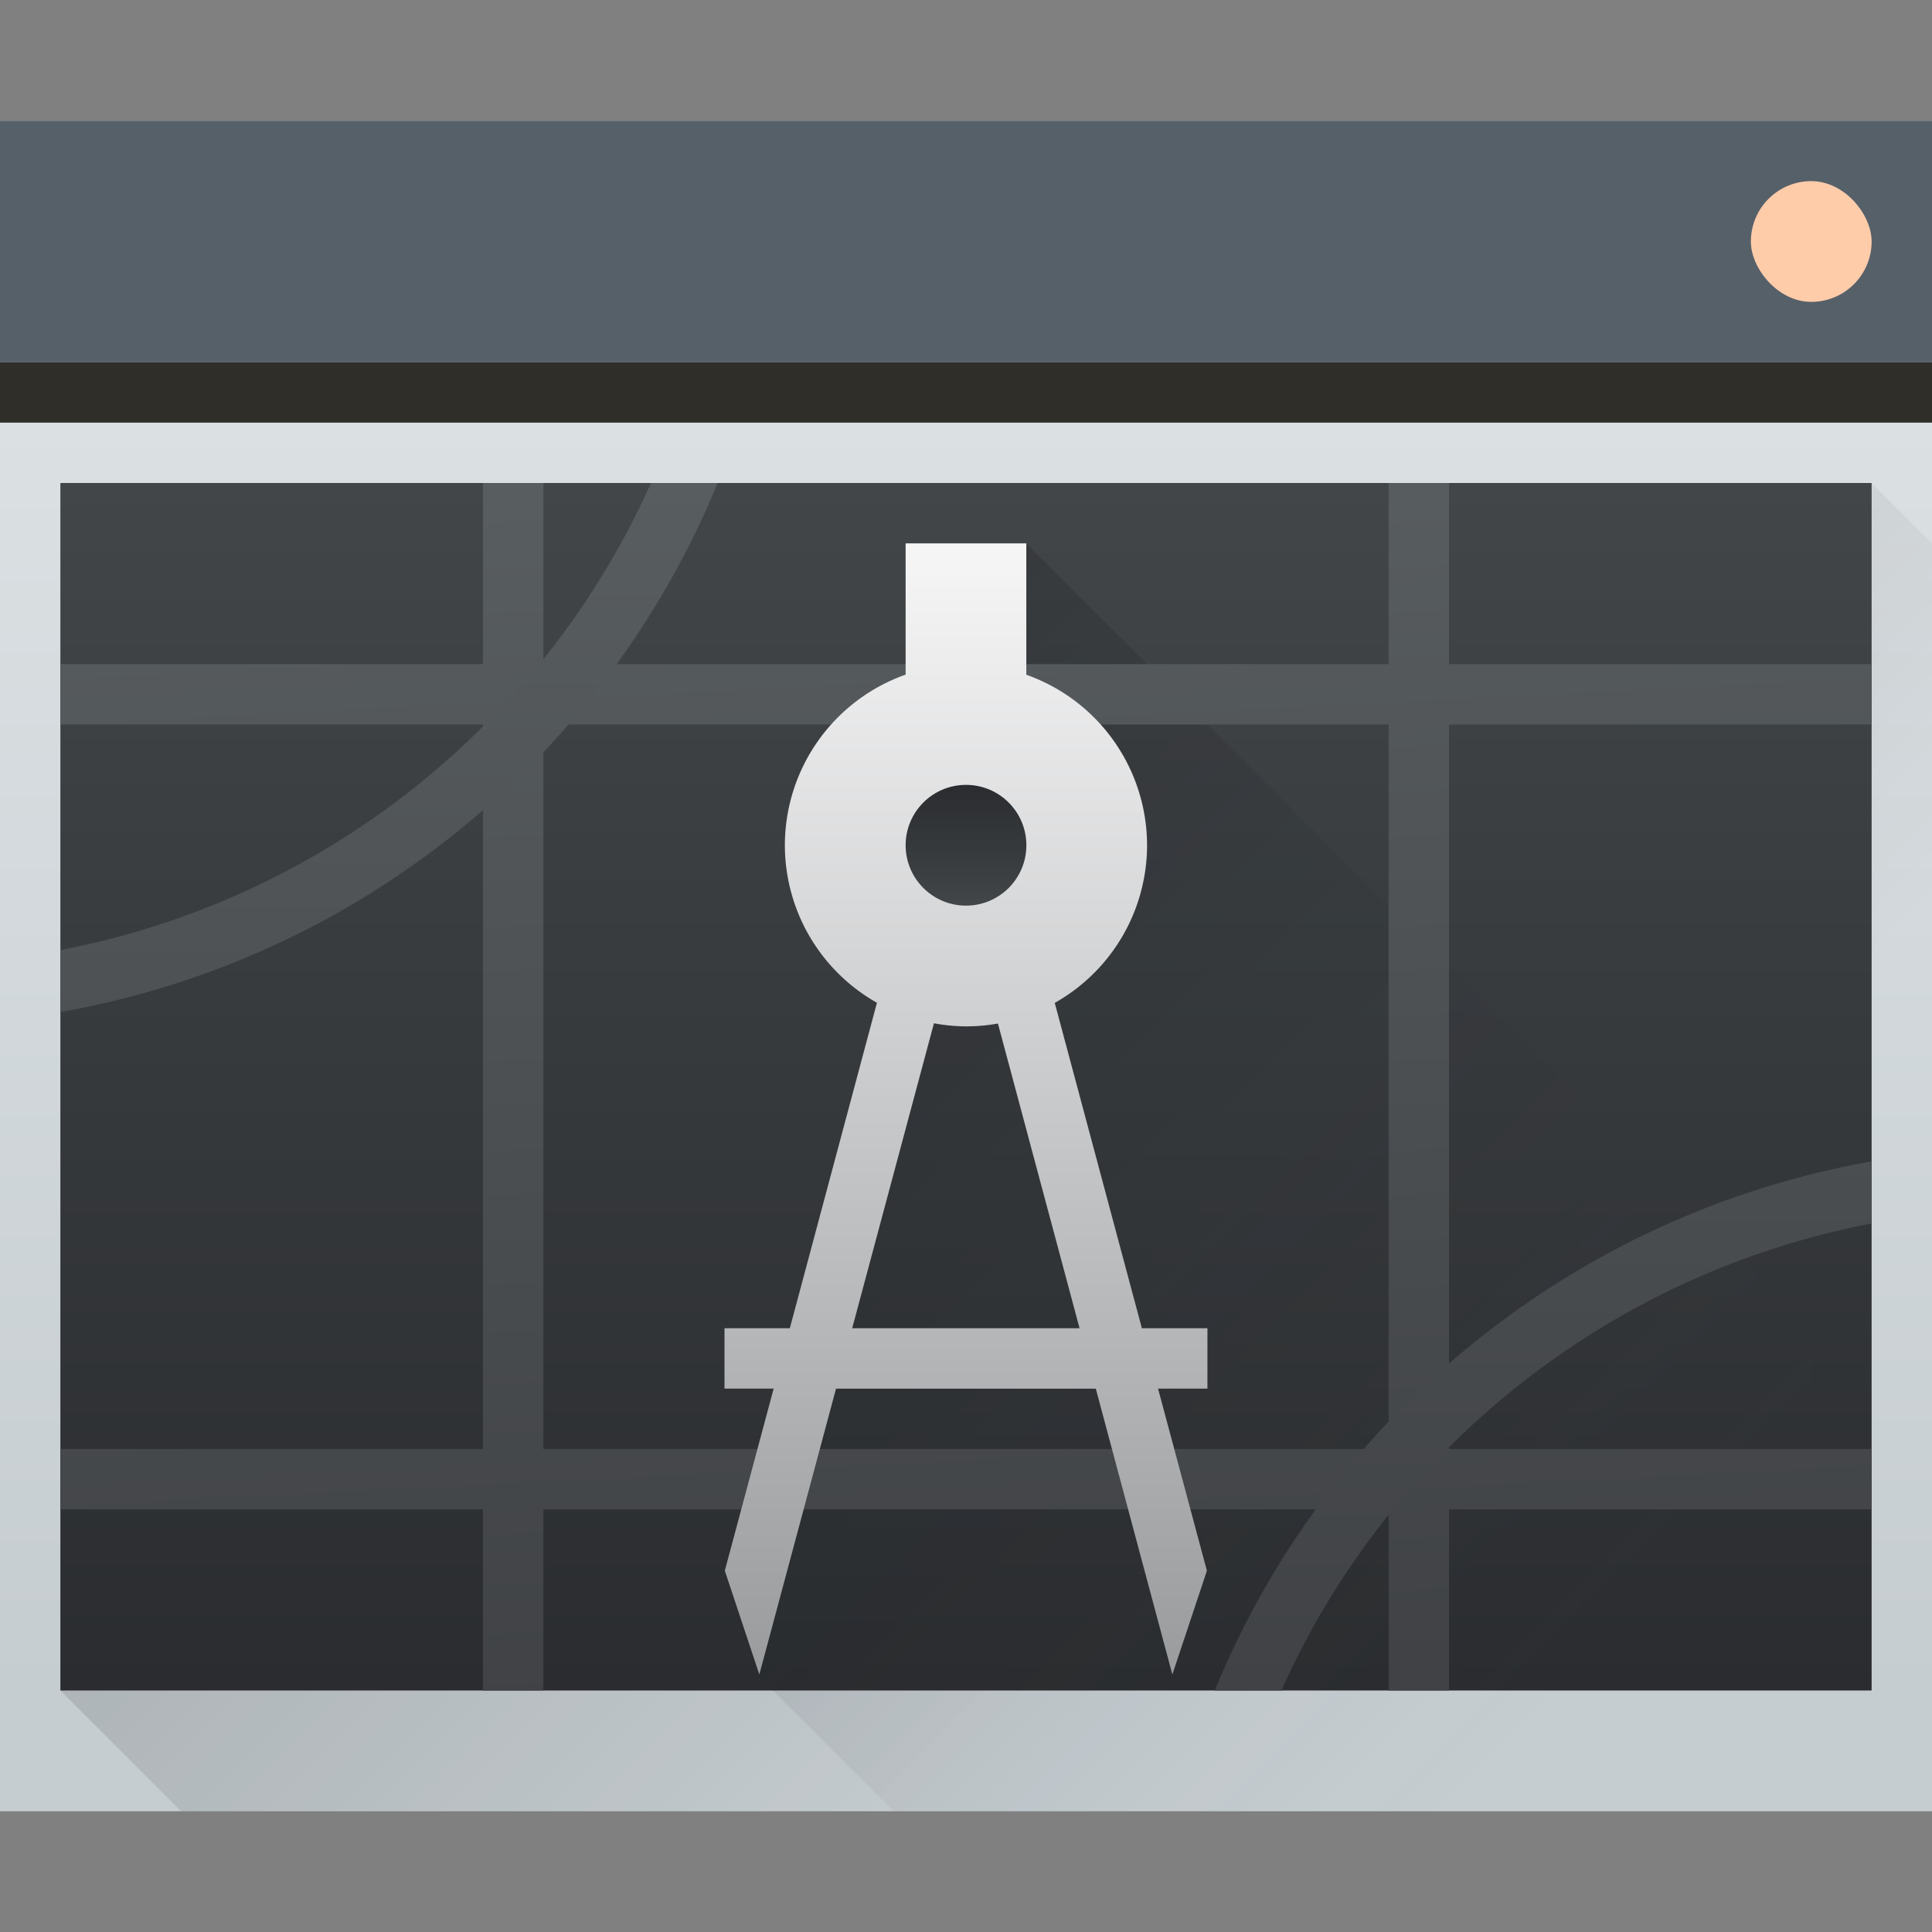 <?xml version="1.0" encoding="UTF-8" standalone="no"?>

<!-- Created with Inkscape (http://www.inkscape.org/) -->
<svg width="32" version="1.1" xmlns="http://www.w3.org/2000/svg" height="32" viewBox="0 0 32 32" xmlns:xlink="http://www.w3.org/1999/xlink" xmlns:inkscape="http://www.inkscape.org/namespaces/inkscape">
 <rect x="0" y="0" width="32" height="32" fill="#808080" stroke="none"/>
 <defs id="defs5455">
  <linearGradient inkscape:collect="always" id="linearGradient4430">
   <stop style="stop-color:#404245" id="stop4432"/>
   <stop offset="1" style="stop-color:#585d60" id="stop4434"/>
  </linearGradient>
  <linearGradient inkscape:collect="always" xlink:href="#linearGradient4400" id="linearGradient4244" y1="521.798" x1="397.571" y2="537.798" x2="413.571" gradientUnits="userSpaceOnUse" gradientTransform="matrix(1 0 0 1 -384.571 -512.798)"/>
  <linearGradient inkscape:collect="always" xlink:href="#linearGradient4159" id="linearGradient4191" y1="525.798" y2="527.798" x2="0" gradientUnits="userSpaceOnUse" gradientTransform="matrix(1 0 0 1 -0 3)"/>
  <linearGradient inkscape:collect="always" id="linearGradient4159">
   <stop style="stop-color:#2a2c2f" id="stop4161"/>
   <stop offset="1" style="stop-color:#424649" id="stop4163"/>
  </linearGradient>
  <linearGradient inkscape:collect="always" xlink:href="#linearGradient4430" id="linearGradient4329" y1="28" x1="15" y2="8" x2="14" gradientUnits="userSpaceOnUse"/>
  <linearGradient inkscape:collect="always" id="linearGradient4400">
   <stop style="stop-color:#020303" id="stop4402"/>
   <stop offset="1" style="stop-color:#424649;stop-opacity:0" id="stop4404"/>
  </linearGradient>
  <linearGradient inkscape:collect="always" id="linearGradient4303">
   <stop style="stop-color:#989a9b" id="stop4305"/>
   <stop offset="1" style="stop-color:#f6f6f7" id="stop4307"/>
  </linearGradient>
  <linearGradient inkscape:collect="always" xlink:href="#linearGradient4303" id="linearGradient4556" y1="25" y2="6" x2="0" gradientUnits="userSpaceOnUse" gradientTransform="matrix(1 0 0 1 384.571 518.798)"/>
  <linearGradient inkscape:collect="always" xlink:href="#linearGradient4430" id="linearGradient4583" y1="26" y2="6" x2="0" gradientUnits="userSpaceOnUse" gradientTransform="matrix(1 0 0 1 0 2)"/>
  <linearGradient inkscape:collect="always" id="linearGradient4303-6">
   <stop style="stop-color:#c6cdd1" id="stop4305-7"/>
   <stop offset="1" style="stop-color:#e0e5e7" id="stop4307-0"/>
  </linearGradient>
  <linearGradient inkscape:collect="always" id="linearGradient4643-8" xlink:href="#linearGradient4303-6" y1="543.798" y2="502.655" x2="0" gradientUnits="userSpaceOnUse" gradientTransform="matrix(0.667 0 0 0.635 128.19 198.519)"/>
  <linearGradient inkscape:collect="always" id="linearGradient4183" xlink:href="#linearGradient4293" y1="525.798" y2="540.798" x1="391.571" gradientUnits="userSpaceOnUse" x2="406.571" gradientTransform="matrix(1 0 0 1 -0 0)"/>
  <linearGradient inkscape:collect="always" id="linearGradient4293">
   <stop id="stop4295"/>
   <stop offset="1" style="stop-opacity:0" id="stop4297"/>
  </linearGradient>
  <linearGradient inkscape:collect="always" xlink:href="#linearGradient4159" id="linearGradient4251" y1="543.798" y2="523.798" x2="0" gradientUnits="userSpaceOnUse"/>
 </defs>
 <g inkscape:label="Capa 1" inkscape:groupmode="layer" id="layer1" transform="matrix(1 0 0 1 -384.571 -515.798)">
  <rect width="32" x="384.571" y="517.798" rx="0" height="28" style="fill:url(#linearGradient4643-8)" id="rect4641-5"/>
  <path inkscape:connector-curvature="0" style="fill:url(#linearGradient4183);opacity:0.2;fill-rule:evenodd" id="path4167" d="m 385.571,543.798 30,-20 1,1 -1e-5,21 -29,3e-5 z"/>
  <rect width="32" x="384.571" y="517.798" height="4" style="fill:#566069" id="rect4647-8"/>
  <rect width="32" x="384.571" y="521.798" height="1" style="fill:#2f2e29" id="rect4649-8"/>
  <rect width="30" x="385.571" y="523.798" height="20" style="fill:url(#linearGradient4251)" id="rect4653-5"/>
  <rect width="2" x="413.571" y="518.798" rx="1" height="2" style="fill:#ffccaa" id="rect4661-1"/>
  <path style="fill:url(#linearGradient4244);opacity:0.2;fill-rule:evenodd" id="path4236" d="M 17 9 L 12.557 27.756 L 14.801 30 L 30 30 L 30 22 L 17 9 z " transform="matrix(1 0 0 1 384.571 515.798)"/>
  <path inkscape:connector-curvature="0" style="fill:url(#linearGradient4329);stroke-linecap:square;stroke-width:0.1" id="rect4315" d="m 8,8 0,3 -7,0 0,1 7,0 0,12 -7,0 0,1 7,0 0,3 1,0 0,-3 14,0 0,3 1,0 0,-3 7,0 0,-1 -7,0 0,-12 7,0 0,-1 -7,0 0,-3 -1,0 0,3 -14,0 0,-3 z m 1,4 14,0 0,12 -14,0 z" transform="matrix(1 0 0 1 384.571 515.798)"/>
  <path inkscape:connector-curvature="0" style="fill:url(#linearGradient4583);stroke-linecap:square;stroke-width:0.1" id="path4560" d="M 10.783,8 C 8.98,12.021 5.328,14.909 1,15.736 l 0,1.027 C 5.89,15.899 9.998,12.593 11.887,8 Z M 31,19.236 C 26.112,20.102 22.007,23.409 20.119,28 l 1.104,0 C 23.024,23.981 26.674,21.093 31,20.264 Z" transform="matrix(1 0 0 1 384.571 515.798)"/>
  <path inkscape:connector-curvature="0" style="fill:url(#linearGradient4556);stroke-linecap:square;stroke-width:0.1" id="rect4530" d="m 399.571,524.798 0,2.174 a 3,3 0 0 0 -2,2.826 3,3 0 0 0 1.525,2.609 l -1.443,5.391 -1.082,0 0,1 0.814,0 -0.809,3.016 0.572,1.719 1.27,-4.734 4.303,0 1.268,4.734 0.572,-1.719 -0.809,-3.016 0.818,0 0,-1 -1.086,0 -1.443,-5.389 a 3,3 0 0 0 1.529,-2.611 3,3 0 0 0 -2,-2.824 l 0,-2.176 -2,0 z m 0.469,7.949 a 3,3 0 0 0 0.531,0.051 3,3 0 0 0 0.529,-0.047 l 1.352,5.047 -3.766,0 1.354,-5.051 z"/>
  <circle cx="400.571" cy="529.798" style="shape-rendering:auto;color-interpolation-filters:linearRGB;fill:url(#linearGradient4191);image-rendering:auto;text-rendering:auto;color:#000000;color-rendering:auto;color-interpolation:sRGB" r="1" id="path4234"/>
 </g>
</svg>
